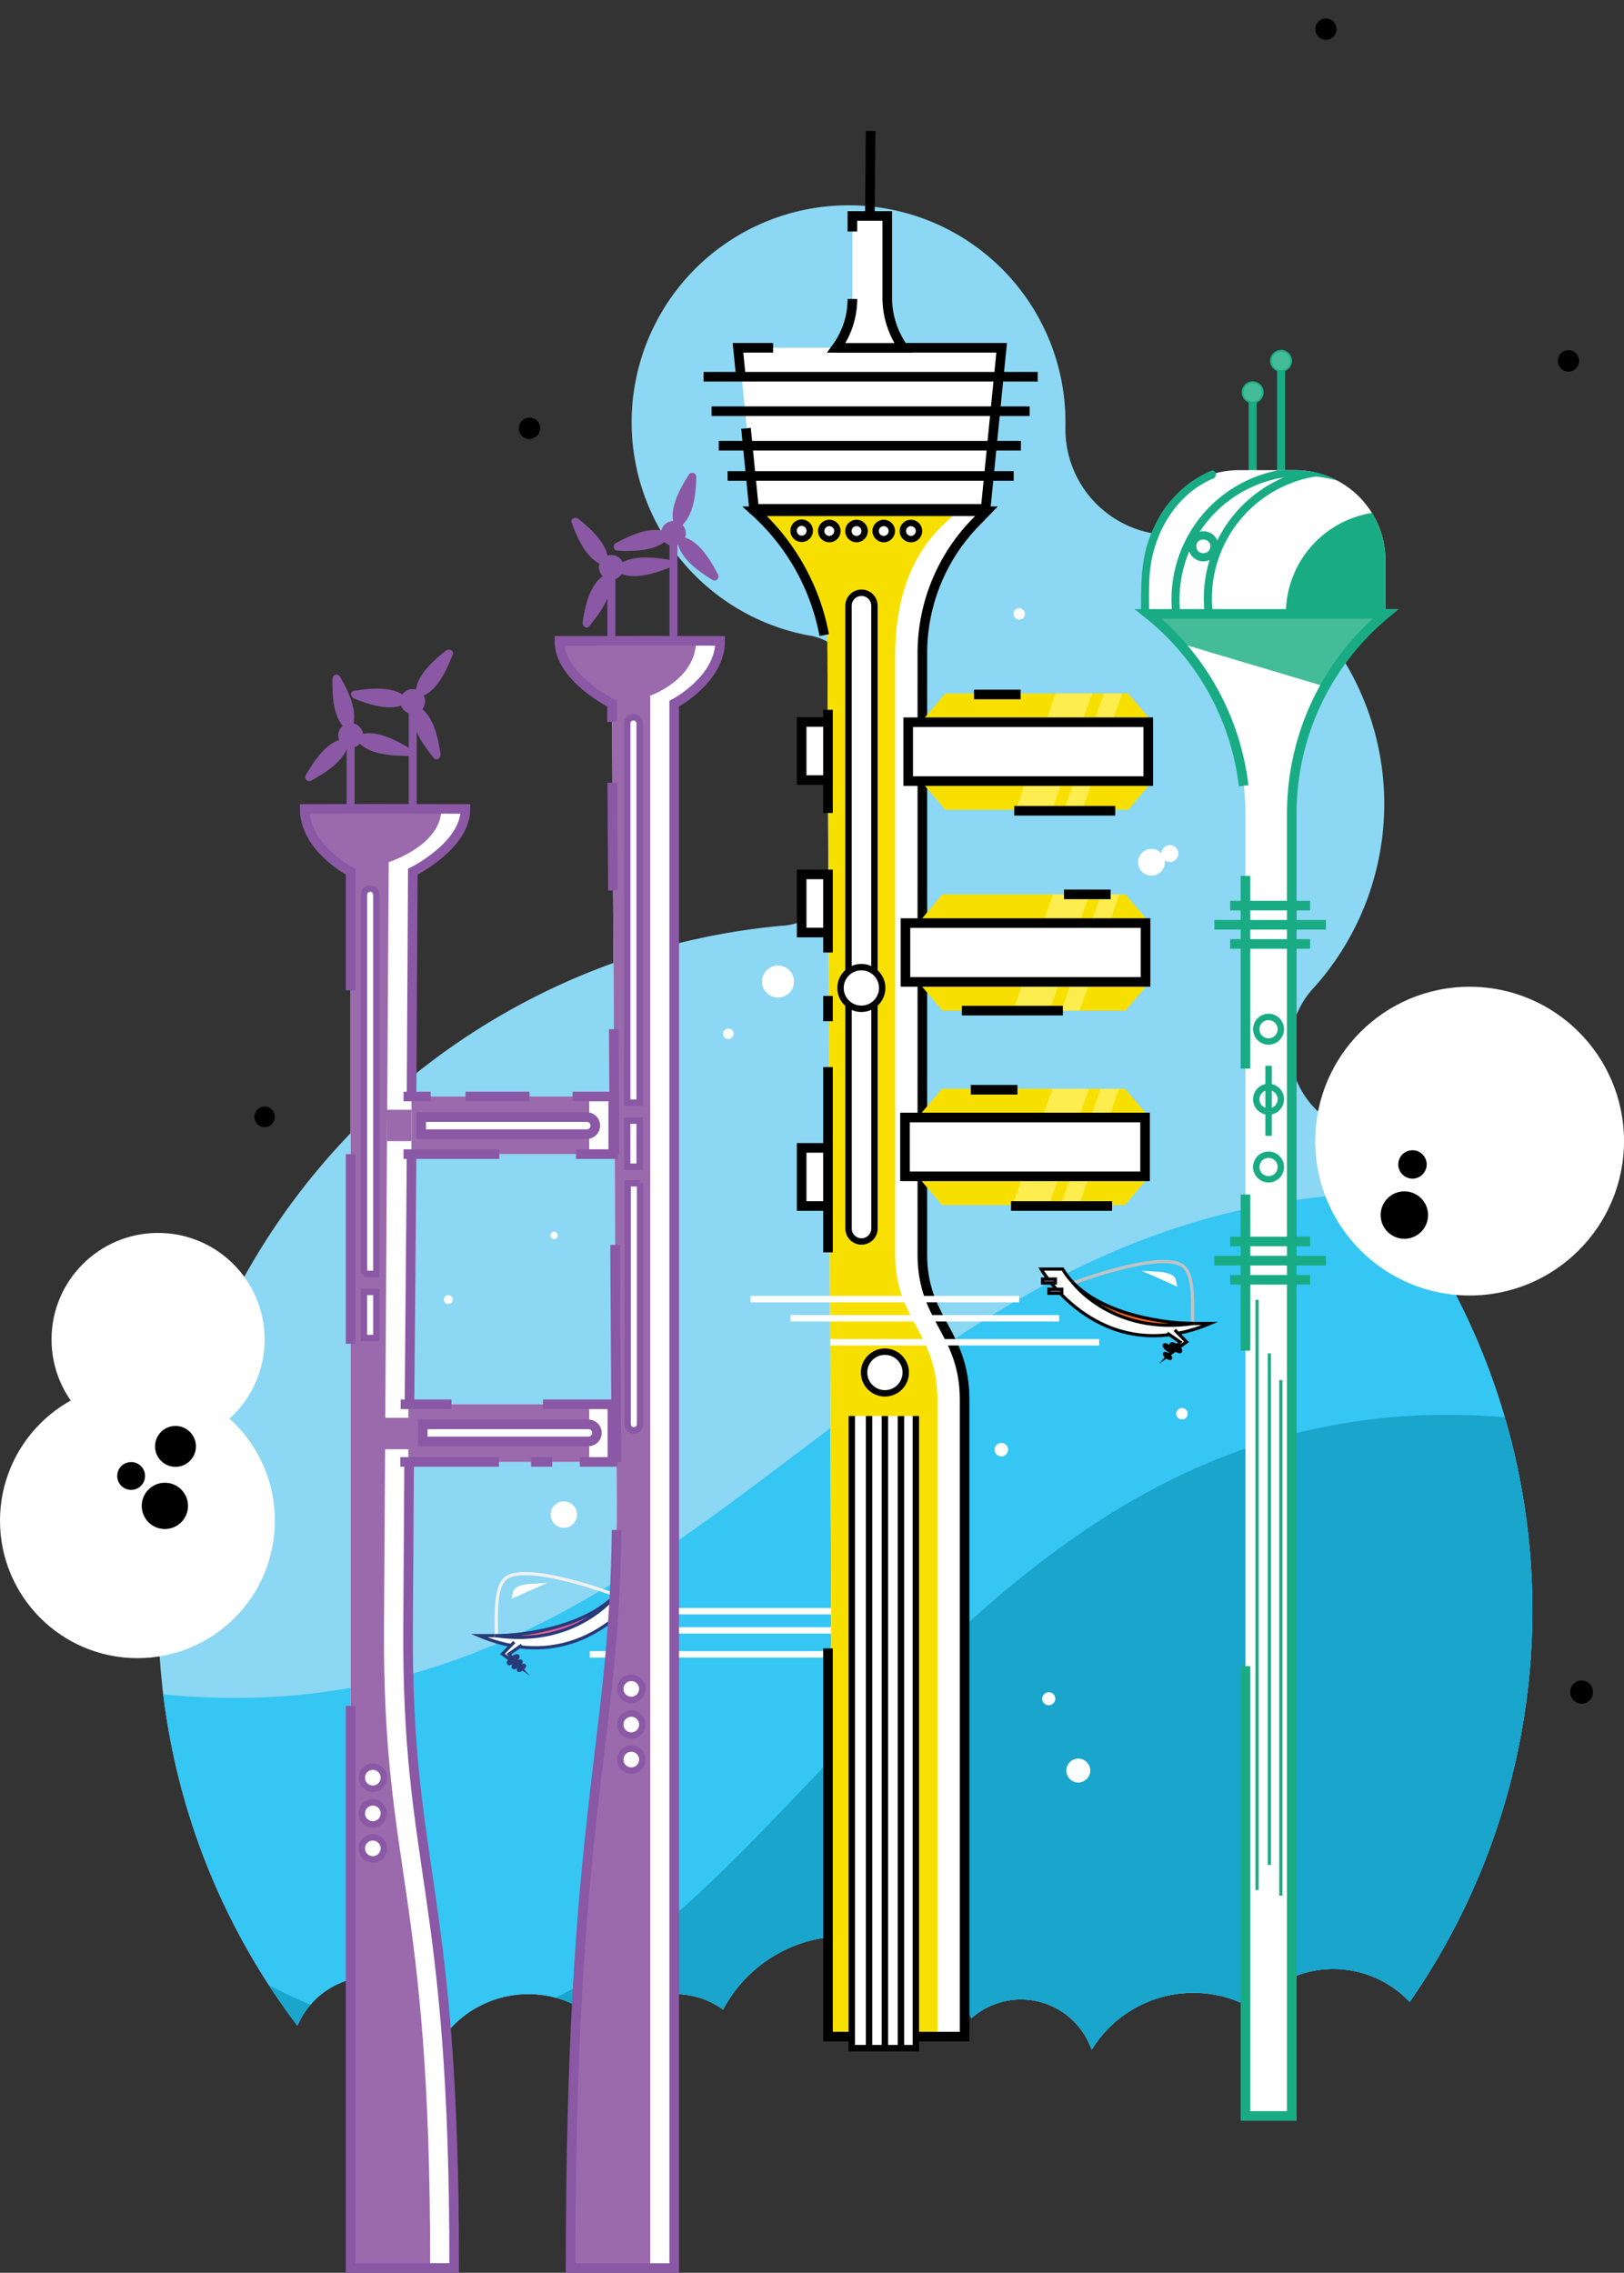 <svg xmlns="http://www.w3.org/2000/svg" xmlns:xlink="http://www.w3.org/1999/xlink" viewBox="0 0 507.38 710.06"><rect x="0" y="0" width="507.38" height="710.06" fill="#333333" stroke="none"/><defs><style>.cls-1,.cls-10,.cls-11,.cls-15,.cls-22,.cls-24,.cls-25,.cls-28,.cls-36,.cls-49,.cls-50{fill:none;}.cls-2{fill:#f7e000;}.cls-14,.cls-19,.cls-23,.cls-3,.cls-33,.cls-34,.cls-37,.cls-43,.cls-47,.cls-48,.cls-9{fill:#fff;}.cls-4{fill:#8cd7f3;}.cls-5{clip-path:url(#clip-path);}.cls-6{fill:#35c6f4;}.cls-7{clip-path:url(#clip-path-2);}.cls-8{fill:#19a5cc;}.cls-11,.cls-12,.cls-13,.cls-19,.cls-9{stroke:#273a79;}.cls-10,.cls-11,.cls-12,.cls-13,.cls-14,.cls-15,.cls-17,.cls-19,.cls-22,.cls-23,.cls-24,.cls-25,.cls-28,.cls-33,.cls-34,.cls-36,.cls-37,.cls-43,.cls-46,.cls-47,.cls-48,.cls-49,.cls-50,.cls-51,.cls-52,.cls-9{stroke-miterlimit:10;}.cls-10{stroke:#f1f2f2;}.cls-12{fill:#ec5e93;}.cls-13,.cls-52{fill:#9076b5;}.cls-14,.cls-15,.cls-47{stroke:#fff;}.cls-14,.cls-15,.cls-24,.cls-34,.cls-43{stroke-width:2px;}.cls-16{fill:#19ac84;}.cls-17,.cls-21{fill:#43bc97;}.cls-17,.cls-22,.cls-23,.cls-24,.cls-25{stroke:#19ac84;}.cls-17,.cls-19{stroke-width:0.5px;}.cls-18{clip-path:url(#clip-path-3);}.cls-20{clip-path:url(#clip-path-4);}.cls-22,.cls-23,.cls-28,.cls-33,.cls-36,.cls-37,.cls-46{stroke-width:3px;}.cls-26{clip-path:url(#clip-path-5);}.cls-27{fill:#9a6aad;}.cls-28,.cls-33,.cls-34{stroke:#8a58a4;}.cls-29{clip-path:url(#clip-path-6);}.cls-30{clip-path:url(#clip-path-7);}.cls-31{clip-path:url(#clip-path-8);}.cls-32{fill:#8a58a4;}.cls-35{clip-path:url(#clip-path-9);}.cls-36,.cls-37,.cls-43,.cls-46,.cls-48,.cls-50,.cls-51,.cls-52{stroke:#000;}.cls-38{clip-path:url(#clip-path-10);}.cls-39{fill:#feed4f;}.cls-40{clip-path:url(#clip-path-11);}.cls-41{clip-path:url(#clip-path-12);}.cls-42{clip-path:url(#clip-path-13);}.cls-44{clip-path:url(#clip-path-14);}.cls-45{clip-path:url(#clip-path-15);}.cls-49{stroke:#c3c3c3;}.cls-51{fill:#f26322;}</style><clipPath id="clip-path"><path class="cls-1" d="M38,741.69,521.5,715.3V386C272.12,312.25,242.33,570.76,22.75,525"/></clipPath><clipPath id="clip-path-2"><path class="cls-1" d="M75.53,821.69,559,795.3V466C264.06,342.69,245,741.69,60.25,605"/></clipPath><clipPath id="clip-path-3"><path class="cls-1" d="M387.1,146.88h17.52a28.24,28.24,0,0,1,28.24,28.24v16.19a0,0,0,0,1,0,0H358.74a0,0,0,0,1,0,0V175.24a28.36,28.36,0,0,1,28.36-28.36Z"/></clipPath><clipPath id="clip-path-4"><path class="cls-3" d="M403.59,661.07H389.11V254.51a80.76,80.76,0,0,0-30.37-63.19h74.13a81,81,0,0,0-29.27,62.33Z"/></clipPath><clipPath id="clip-path-5"><path class="cls-1" d="M141.89,708.56H109.53V272.33s-14.34-7.42-14.33-19.61c14.33-.06,26.25-.06,50.24,0,0,11.5-16.46,19.61-16.46,19.61L127.5,508C127,585.32,142.06,589,141.89,708.56Z"/></clipPath><clipPath id="clip-path-6"><path class="cls-1" d="M178.27,708.56h32.37V219.83S225,212.41,225,200.22c-14.32-.06-26.24-.06-50.24,0,0,11.5,16.46,19.61,16.46,19.61s0,12.5,1.48,248.2C193.15,545.32,178.27,559.48,178.27,708.56Z"/></clipPath><clipPath id="clip-path-7"><rect class="cls-1" x="128.58" y="342.57" width="63.01" height="18"/></clipPath><clipPath id="clip-path-8"><rect class="cls-1" x="127.58" y="438.73" width="63.01" height="18"/></clipPath><clipPath id="clip-path-9"><path class="cls-3" d="M258.51,197.64a69.26,69.26,0,0,0-21.69-38.7h72.37l-3.5,3.61a58.52,58.52,0,0,0-16.52,40.73V391.13c0,20.63,13.2,24.06,13.2,45.58V635.49H259.69V514.22Z"/></clipPath><clipPath id="clip-path-10"><polygon class="cls-2" points="351.62 315.74 294.46 315.74 286.64 306.55 359.44 306.55 351.62 315.74"/></clipPath><clipPath id="clip-path-11"><polygon class="cls-2" points="351.62 279.42 294.46 279.42 286.64 288.61 359.44 288.61 351.62 279.42"/></clipPath><clipPath id="clip-path-12"><polygon class="cls-2" points="351.47 376.48 294.32 376.48 286.5 367.29 359.29 367.29 351.47 376.48"/></clipPath><clipPath id="clip-path-13"><polygon class="cls-2" points="351.47 340.15 294.32 340.15 286.5 349.34 359.29 349.34 351.47 340.15"/></clipPath><clipPath id="clip-path-14"><polygon class="cls-2" points="352.47 252.99 295.32 252.99 287.5 243.8 360.29 243.8 352.47 252.99"/></clipPath><clipPath id="clip-path-15"><polygon class="cls-2" points="352.47 216.66 295.32 216.66 287.5 225.86 360.29 225.86 352.47 216.66"/></clipPath></defs><title>Asset 1</title><g id="Layer_2" data-name="Layer 2"><g id="Layer_1-2" data-name="Layer 1"><path class="cls-4" d="M92.92,632.87a25.17,25.17,0,0,1,47,1.77,33,33,0,0,1,50.11-.24,25.15,25.15,0,0,1,35.87-6.56,43.14,43.14,0,0,1,77.56,2.71,23.37,23.37,0,0,1,37.59,9.86A37.29,37.29,0,0,1,391,627.31a32.88,32.88,0,0,1,49.39-1.9l.12-.08a214.66,214.66,0,0,0-28.93-278.28,27.28,27.28,0,0,1-1.32-38.23,85.92,85.92,0,0,0-44.77-141.46,24.06,24.06,0,0,0-2.62-.37,33.09,33.09,0,0,1-30-33.79c0-1.54,0-3.09-.07-4.65a67.77,67.77,0,1,0-80,70l.12,0a16.93,16.93,0,0,1,13.18,22.56,85.45,85.45,0,0,0-5.42,30.07,87,87,0,0,0,1.39,15.5,19.1,19.1,0,0,1-17.16,22.5l-.2,0c-109,9.77-194.57,101-195.27,212.45a214.08,214.08,0,0,0,43.3,131A2.39,2.39,0,0,1,92.92,632.87Z"/><g class="cls-5"><path class="cls-6" d="M92.92,632.87a25.17,25.17,0,0,1,47,1.77,33,33,0,0,1,50.11-.24,25.15,25.15,0,0,1,35.87-6.56,43.14,43.14,0,0,1,77.56,2.71,23.37,23.37,0,0,1,37.59,9.86A37.29,37.29,0,0,1,391,627.31a32.88,32.88,0,0,1,49.39-1.9l.12-.08a214.66,214.66,0,0,0-28.93-278.28,27.28,27.28,0,0,1-1.32-38.23,85.92,85.92,0,0,0-44.77-141.46,24.06,24.06,0,0,0-2.62-.37,33.09,33.09,0,0,1-30-33.79c0-1.54,0-3.09-.07-4.65a67.77,67.77,0,1,0-80,70l.12,0a16.93,16.93,0,0,1,13.18,22.56,85.45,85.45,0,0,0-5.42,30.07,87,87,0,0,0,1.39,15.5,19.1,19.1,0,0,1-17.16,22.5l-.2,0c-109,9.77-194.57,101-195.27,212.45a214.08,214.08,0,0,0,43.3,131A2.39,2.39,0,0,1,92.92,632.87Z"/></g><g class="cls-7"><path class="cls-8" d="M92.92,632.87a25.17,25.17,0,0,1,47,1.77,33,33,0,0,1,50.11-.24,25.15,25.15,0,0,1,35.87-6.56,43.14,43.14,0,0,1,77.56,2.71,23.37,23.37,0,0,1,37.59,9.86A37.29,37.29,0,0,1,391,627.31a32.88,32.88,0,0,1,49.39-1.9l.12-.08a214.66,214.66,0,0,0-28.93-278.28,27.28,27.28,0,0,1-1.32-38.23,85.92,85.92,0,0,0-44.77-141.46,24.06,24.06,0,0,0-2.62-.37,33.09,33.09,0,0,1-30-33.79c0-1.54,0-3.09-.07-4.65a67.77,67.77,0,1,0-80,70l.12,0a16.93,16.93,0,0,1,13.18,22.56,85.45,85.45,0,0,0-5.42,30.07,87,87,0,0,0,1.39,15.5,19.1,19.1,0,0,1-17.16,22.5l-.2,0c-109,9.77-194.57,101-195.27,212.45a214.08,214.08,0,0,0,43.3,131A2.39,2.39,0,0,1,92.92,632.87Z"/></g><path class="cls-9" d="M202.39,494h-6.75c-10.2,17-39,17-39,17h-7C184.09,525.46,202.39,494,202.39,494Z"/><path class="cls-10" d="M192.31,498.33s-26.69-10.12-33.94-5.5c-3.89,2.47-3.28,11.55-3.28,18.13C179.93,513.47,192.31,498.33,192.31,498.33Z"/><polyline class="cls-9" points="163.01 513.99 158.97 516.79 162.26 520.58 156.98 516.73 160.65 513"/><ellipse class="cls-11" cx="162.9" cy="521.1" rx="1.19" ry="0.4" transform="translate(-285.3 209.33) rotate(-37.82)"/><ellipse class="cls-11" cx="161.54" cy="520.01" rx="1.55" ry="0.52" transform="translate(-284.91 208.26) rotate(-37.82)"/><ellipse class="cls-11" cx="160.3" cy="518.54" rx="1.86" ry="0.62" transform="translate(-284.27 207.2) rotate(-37.82)"/><path class="cls-12" d="M154.67,511h2s24-.42,36.06-13l-.38.41S180,514.78,154.67,511Z"/><rect class="cls-13" x="197.94" y="497.1" width="4.01" height="1.24" transform="translate(399.89 995.44) rotate(180)"/><rect class="cls-13" x="195.94" y="500.29" width="4.01" height="1.25" transform="translate(395.89 1001.83) rotate(180)"/><path class="cls-14" d="M165.51,495.83s-4,.22-4.34,1.94C163,496.94,165.51,495.83,165.51,495.83Z"/><line class="cls-15" x1="209.25" y1="503.36" x2="293.21" y2="503.36"/><line class="cls-15" x1="184.25" y1="516.86" x2="268.21" y2="516.86"/><line class="cls-15" x1="196.75" y1="509.36" x2="280.71" y2="509.36"/><circle class="cls-3" cx="42.94" cy="475.1" r="42.94"/><circle class="cls-3" cx="459.15" cy="356.51" r="48.23"/><circle class="cls-3" cx="49.39" cy="418.48" r="33.29"/><g id="Observatory"><path class="cls-16" d="M390.13,122.56v25.73a1.25,1.25,0,0,0,2.5,0V122.56a1.25,1.25,0,0,0-2.5,0Z"/><circle class="cls-17" cx="391.38" cy="122.56" r="3.19"/><path class="cls-16" d="M399,112.81v35.48a1.25,1.25,0,0,0,2.5,0V112.81a1.25,1.25,0,0,0-2.5,0Z"/><circle class="cls-17" cx="400.23" cy="112.73" r="3.19"/><g class="cls-18"><ellipse class="cls-19" cx="401.08" cy="172.03" rx="78.72" ry="60.39"/><circle class="cls-16" cx="433.61" cy="191.74" r="31.87"/><path class="cls-16" d="M455.86,187c-.28,16.13-10.2,30.9-25.6,36.37a38.63,38.63,0,1,1-5.15-74.2c17.93,3.71,30.44,19.74,30.75,37.83a1.25,1.25,0,0,0,2.5,0,41.13,41.13,0,1,0-33.92,40.48c19.63-3.44,33.58-20.8,33.92-40.48A1.25,1.25,0,0,0,455.86,187Z"/><path class="cls-16" d="M445.74,187.31c-.27,16.14-10.2,30.91-25.59,36.37a38.63,38.63,0,1,1-5.16-74.2c17.94,3.71,30.44,19.74,30.75,37.83a1.25,1.25,0,0,0,2.5,0,41.12,41.12,0,1,0-33.92,40.48c19.64-3.44,33.59-20.8,33.92-40.48A1.25,1.25,0,0,0,445.74,187.31Z"/></g><path class="cls-3" d="M403.59,661.07H389.11V254.51a80.76,80.76,0,0,0-30.37-63.19h74.13a81,81,0,0,0-29.27,62.33Z"/><g class="cls-20"><rect class="cls-21" x="349.81" y="172.16" width="107.2" height="38.32" transform="translate(71.5 -107.32) rotate(16.61)"/></g><path class="cls-16" d="M359,191.32c0-6.15-.29-12.3,1.22-18.32,2.55-10.16,9-19.36,18.84-23.51,1.46-.61.82-3-.66-2.41-9.29,3.92-15.87,11.66-19.3,21.07-2.76,7.56-2.6,15.26-2.6,23.17a1.25,1.25,0,0,0,2.5,0Z"/><path class="cls-16" d="M378.19,170.69c-.15,2.83-4.41,2.85-4.41,0s4.26-2.83,4.41,0c.09,1.6,2.59,1.61,2.5,0a4.71,4.71,0,1,0-4.89,4.7,4.79,4.79,0,0,0,4.89-4.7C380.78,169.08,378.28,169.09,378.19,170.69Z"/><path class="cls-22" d="M388.55,245.5a81,81,0,0,0-29.82-53.71h74.13a81,81,0,0,0-29.27,62.34V661.07H389.11V520.55"/><line class="cls-23" x1="389.11" y1="333.85" x2="389.11" y2="273.65"/><line class="cls-23" x1="389.11" y1="421.97" x2="389.11" y2="373.18"/><circle class="cls-24" cx="396.33" cy="321.55" r="3.84"/><circle class="cls-24" cx="396.33" cy="343.43" r="3.84"/><line class="cls-24" x1="396.33" y1="332.97" x2="396.33" y2="354.86"/><circle class="cls-24" cx="396.33" cy="364.6" r="3.84"/><line class="cls-25" x1="392.74" y1="406.1" x2="392.74" y2="590.48"/><line class="cls-25" x1="396.58" y1="422.83" x2="396.58" y2="582.64"/><line class="cls-25" x1="400.17" y1="431.17" x2="400.17" y2="592.23"/></g><g id="Tower_1" data-name="Tower 1"><g id="Left_Tower" data-name="Left Tower"><path class="cls-3" d="M141.89,708.56H109.53V272.33s-14.34-7.42-14.33-19.61c14.33-.06,26.25-.06,50.24,0,0,11.5-16.46,19.61-16.46,19.61L127.5,508C127,585.32,142.06,589,141.89,708.56Z"/><g class="cls-26"><path class="cls-27" d="M134.39,708.56H102V272.33s-14.34-7.42-14.33-19.61c14.33-.06,26.25-.06,50.24,0-.05,11.49-16.46,16.61-16.46,16.61s0,3-1.48,238.7C119.51,585.32,134.56,589,134.39,708.56Z"/></g><path class="cls-28" d="M109.53,309.4V272.33s-14.34-7.42-14.33-19.61c14.33-.06,26.25-.06,50.24,0,0,11.5-16.46,19.61-16.46,19.61s0,1.91-.4,70.24"/><line class="cls-28" x1="109.53" y1="419.82" x2="109.53" y2="360.57"/><path class="cls-28" d="M127.82,456.73c-.11,15.13-.21,33.93-.32,51.3-.49,77.29,14.56,81,14.39,200.53H109.53V532.92"/><path class="cls-28" d="M128.58,360.57c-.12,20.16-.41,47.39-.65,78.16"/></g><g id="Right_Tower" data-name="Right Tower"><path class="cls-3" d="M178.27,708.56h32.37V219.83S225,212.41,225,200.22c-14.32-.06-26.24-.06-50.24,0,0,11.5,16.46,19.61,16.46,19.61s0,12.5,1.48,248.2C193.15,545.32,178.27,559.48,178.27,708.56Z"/><g class="cls-29"><path class="cls-27" d="M170.77,708.56h32.37V217.33s14.33-4.92,14.32-17.11c-14.32-.06-26.24-.06-50.24,0,0,11.5,16.46,19.61,16.46,19.61s0,12.5,1.48,248.2C185.65,545.32,170.77,559.48,170.77,708.56Z"/></g><path class="cls-28" d="M192.64,478c-.78,68.88-14.37,88.14-14.37,230.6h32.37V219.83S225,212.41,225,200.22c-14.32-.06-26.24-.06-50.24,0,0,11.5,16.46,19.61,16.46,19.61s0,.79,0,5.72"/><path class="cls-28" d="M192.17,388.93c.12,20.12.26,42.62.42,67.79"/><path class="cls-28" d="M191.76,321.55c.07,11.64.15,24.59.23,39"/><path class="cls-28" d="M191.3,244.55c0,8.22.11,19.15.2,33.65"/></g><rect class="cls-27" x="120.93" y="346.71" width="22.62" height="9.8"/><g id="Top_Walk" data-name="Top Walk"><rect class="cls-3" x="128.58" y="342.57" width="63.01" height="18"/><g class="cls-30"><rect class="cls-27" x="121.08" y="342.57" width="63.01" height="18"/></g><polyline class="cls-28" points="156 360.57 149.78 360.57 143.55 360.57 136.62 360.57 126.08 360.57"/><polyline class="cls-28" points="178.88 342.57 191.59 342.57 191.59 360.57 179.95 360.57"/><line class="cls-28" x1="145.44" y1="342.57" x2="165.43" y2="342.57"/><line class="cls-28" x1="126.08" y1="342.57" x2="134.56" y2="342.57"/></g><g id="Bottom_Rect" data-name="Bottom Rect"><rect class="cls-3" x="128.58" y="438.73" width="63.01" height="18"/><g class="cls-31"><rect class="cls-27" x="121.08" y="438.73" width="63.01" height="18"/></g><line class="cls-28" x1="155.9" y1="456.73" x2="125.07" y2="456.73"/><line class="cls-28" x1="172.53" y1="456.73" x2="165.93" y2="456.73"/><polyline class="cls-28" points="169.65 438.73 191.34 438.73 191.34 456.73 181.15 456.73"/><line class="cls-28" x1="125.18" y1="438.73" x2="141.04" y2="438.73"/></g><g id="Wind_Turbine" data-name="Wind Turbine"><path class="cls-32" d="M108.3,232.91v19.77a1.25,1.25,0,0,0,2.5,0V232.91a1.25,1.25,0,0,0-2.5,0Z"/><circle class="cls-32" cx="109.55" cy="229.77" r="2.62"/><path class="cls-32" d="M110.92,229.77a1.37,1.37,0,0,1-2.74,0,1.37,1.37,0,0,1,2.74,0c.08,1.6,2.58,1.61,2.5,0a3.87,3.87,0,0,0-7.74,0,3.87,3.87,0,0,0,7.74,0C113.5,228.17,111,228.17,110.92,229.77Z"/><path class="cls-32" d="M108.9,226.84c-4.05-3-3.77-14.84-3.77-14.84S111,222.24,108.9,226.84Z"/><path class="cls-32" d="M109.79,226c-3.51-3-3.49-9.71-3.41-14l-2.33.64c2.1,3.68,5.29,9.59,3.65,13.87-.58,1.5,1.83,2.15,2.41.66,1.91-5-1.47-11.52-3.9-15.8a1.26,1.26,0,0,0-2.33.63c-.1,4.9.09,12.3,4.14,15.72C109.24,228.76,111,227,109.79,226Z"/><path class="cls-32" d="M112.62,230.84c4.65-2,14.73,4.15,14.73,4.15S115.55,235,112.62,230.84Z"/><path class="cls-32" d="M113,232c4.31-1.54,10.15,1.84,13.77,4l.63-2.33c-4.23,0-11-.21-13.85-3.79-1-1.25-2.76.53-1.76,1.77,3.31,4.13,10.73,4.49,15.61,4.52a1.26,1.26,0,0,0,.64-2.33c-4.21-2.54-10.7-6.07-15.7-4.28C110.78,230.17,111.43,232.59,113,232Z"/><path class="cls-32" d="M107.55,232.13c-5,.48-11,10.68-11,10.68S106.94,237.15,107.55,232.13Z"/><path class="cls-32" d="M107.22,230.92c-5.2.73-9.28,7.1-11.71,11.26a1.26,1.26,0,0,0,1.71,1.71c4.23-2.33,10.67-6.24,11.53-11.43.27-1.57-2.14-2.25-2.41-.66-.49,3-3.44,5.23-5.71,6.91a41.88,41.88,0,0,1-4.67,3l1.71,1.71c2.12-3.64,5.68-9.48,10.21-10.12C109.47,233.11,108.79,230.7,107.22,230.92Z"/></g><g id="Wind_Turbine-2" data-name="Wind Turbine"><path class="cls-32" d="M127.69,222.29v30.39a1.25,1.25,0,0,0,2.5,0V222.29a1.25,1.25,0,0,0-2.5,0Z"/><circle class="cls-32" cx="128.94" cy="219.15" r="2.62"/><path class="cls-32" d="M130.31,219.15a1.37,1.37,0,0,1-2.73,0,1.37,1.37,0,0,1,2.73,0c.09,1.6,2.59,1.61,2.5,0a3.87,3.87,0,1,0-4,3.86,3.93,3.93,0,0,0,4-3.86C132.9,217.54,130.4,217.54,130.31,219.15Z"/><path class="cls-32" d="M131.06,216.46c-.2-5.05,9.11-12.3,9.11-12.3S136,215.18,131.06,216.46Z"/><path class="cls-32" d="M132.31,216.46c.05-4.52,5.46-8.85,8.74-11.42L139,203.82c-1.45,3.77-4,10.12-8.23,11.44-1.53.48-.87,2.89.67,2.41,5.2-1.65,8.16-8.49,10-13.18.51-1.31-1.23-1.89-2.09-1.22-3.87,3-9.41,7.86-9.47,13.19A1.25,1.25,0,0,0,132.31,216.46Z"/><path class="cls-32" d="M130.32,221.87c4.48,2.35,6.1,14,6.1,14S129,226.75,130.32,221.87Z"/><path class="cls-32" d="M129.69,223c3.86,2.3,4.94,9.16,5.53,13.29l2.09-1.22c-2.54-3.15-6.7-8.54-5.79-12.82.34-1.57-2.07-2.24-2.41-.66-1.15,5.37,3.24,11.3,6.43,15.25.89,1.1,2.24-.15,2.09-1.22-.7-4.87-2.1-12-6.68-14.78A1.25,1.25,0,0,0,129.69,223Z"/><path class="cls-32" d="M126.11,218.76c-3.56-3.6-15.21-1.73-15.21-1.73S121.84,221.47,126.11,218.76Z"/><path class="cls-32" d="M127,217.87c-4.08-3.67-11.4-2.83-16.42-2.05-1.37.22-1,2,0,2.41,4.61,1.85,11.46,4.2,16.17,1.61,1.41-.78.15-2.94-1.26-2.16-4,2.18-10.36-.3-14.25-1.86v2.41c4-.63,10.74-1.52,14,1.41C126.42,220.71,128.19,219,127,217.87Z"/></g><g id="Wind_Turbine-3" data-name="Wind Turbine"><path class="cls-32" d="M189.76,180.41v19.77a1.25,1.25,0,0,0,2.5,0V180.41a1.25,1.25,0,0,0-2.5,0Z"/><circle class="cls-32" cx="191.01" cy="177.27" r="2.62"/><path class="cls-32" d="M192.38,177.27a1.37,1.37,0,0,1-2.73,0,1.37,1.37,0,0,1,2.73,0c.09,1.6,2.59,1.61,2.5,0a3.87,3.87,0,1,0-4,3.86,3.93,3.93,0,0,0,4-3.86C195,175.67,192.47,175.67,192.38,177.27Z"/><path class="cls-32" d="M188.77,175.36c-4.88-1.33-9-12.4-9-12.4S189,170.31,188.77,175.36Z"/><path class="cls-32" d="M189.11,174.16c-4.17-1.37-6.7-7.74-8.11-11.53l-2.09,1.22c3.25,2.6,8.61,7,8.61,11.51a1.25,1.25,0,0,0,2.5,0c0-5.33-5.5-10.21-9.34-13.28-.86-.69-2.58-.09-2.09,1.22,1.76,4.71,4.66,11.57,9.85,13.27C190,177.07,190.63,174.65,189.11,174.16Z"/><path class="cls-32" d="M193.7,177.71c3.6-3.57,15.23-1.58,15.23-1.58S198,180.46,193.7,177.71Z"/><path class="cls-32" d="M194.59,178.59c3.3-2.9,10-1.92,14-1.26v-2.41c-3.91,1.53-10.33,3.93-14.27,1.71a1.25,1.25,0,0,0-1.26,2.16c4.68,2.64,11.56.35,16.19-1.46,1-.39,1.36-2.18,0-2.41-5-.83-12.3-1.73-16.44,1.9C191.61,177.89,193.38,179.65,194.59,178.59Z"/><path class="cls-32" d="M189.47,180.78c-4.51,2.3-6.25,14-6.25,14S190.76,185.67,189.47,180.78Z"/><path class="cls-32" d="M188.83,179.7c-4.6,2.68-6.07,9.86-6.82,14.72-.16,1.08,1.2,2.3,2.09,1.22,3.23-3.93,7.67-9.81,6.57-15.2-.32-1.57-2.73-.9-2.41.67.87,4.29-3.35,9.64-5.92,12.76l2.09,1.22c.63-4.13,1.77-11,5.67-13.23A1.25,1.25,0,0,0,188.83,179.7Z"/></g><g id="Wind_Turbine-4" data-name="Wind Turbine"><path class="cls-32" d="M209.16,169.79v30.39a1.25,1.25,0,0,0,2.5,0V169.79a1.25,1.25,0,0,0-2.5,0Z"/><circle class="cls-32" cx="210.41" cy="166.65" r="2.62"/><path class="cls-32" d="M211.77,166.65a1.37,1.37,0,0,1-2.73,0,1.37,1.37,0,0,1,2.73,0c.09,1.6,2.59,1.61,2.5,0a3.87,3.87,0,1,0-4,3.86,3.93,3.93,0,0,0,4-3.86C214.36,165,211.86,165,211.77,166.65Z"/><path class="cls-32" d="M211.78,163.58c-1.88-4.7,4.49-14.64,4.49-14.64S216,160.74,211.78,163.58Z"/><path class="cls-32" d="M213,163.24c-1.44-4.33,2.1-10.1,4.37-13.67l-2.33-.63c-.12,4-.42,10.93-3.87,13.56-1.27,1,0,3.13,1.26,2.16,4.38-3.34,5-10.61,5.11-15.72a1.26,1.26,0,0,0-2.33-.63c-2.64,4.15-6.3,10.55-4.62,15.6C211.08,165.43,213.49,164.78,213,163.24Z"/><path class="cls-32" d="M212.87,168.92c5,.73,10.43,11.21,10.43,11.21S213.23,174,212.87,168.92Z"/><path class="cls-32" d="M212.54,170.13c4.47.86,7.74,6.91,9.68,10.63l1.71-1.71a38.66,38.66,0,0,1-4.44-3.19c-2.05-1.69-5-4.11-5.37-6.94-.19-1.57-2.69-1.59-2.5,0,.64,5.45,6.73,9.63,11,12.29,1.11.69,2.26-.64,1.71-1.71-2.24-4.3-6-10.79-11.18-11.78C211.63,167.42,211,169.83,212.54,170.13Z"/><path class="cls-32" d="M207.87,167.39c-4.55-2.21-14.92,3.42-14.92,3.42S204.74,171.36,207.87,167.39Z"/><path class="cls-32" d="M208.2,166.18c-4.92-2-11.55,1.22-15.88,3.55a1.26,1.26,0,0,0,.63,2.33c4.9.21,12.28.19,15.8-3.79,1.06-1.2-.7-3-1.77-1.77-3,3.43-9.8,3.25-14,3.06l.63,2.33c3.73-2,9.72-5,14-3.3C209,169.21,209.67,166.79,208.2,166.18Z"/></g><rect class="cls-27" x="115.93" y="442.96" width="22.62" height="9.8"/><path class="cls-33" d="M131.58,349h51.75a2.66,2.66,0,0,1,2.66,2.66v0a2.66,2.66,0,0,1-2.66,2.66H131.58a0,0,0,0,1,0,0V349a0,0,0,0,1,0,0Z"/><path class="cls-33" d="M132.08,445h51.75a2.66,2.66,0,0,1,2.66,2.66v0a2.66,2.66,0,0,1-2.66,2.66H132.08a0,0,0,0,1,0,0V445a0,0,0,0,1,0,0Z"/><path class="cls-34" d="M55.45,335.85H173.9a1.94,1.94,0,0,1,1.94,1.94v0a1.94,1.94,0,0,1-1.94,1.94H55.45a0,0,0,0,1,0,0v-3.89a0,0,0,0,1,0,0Z" transform="translate(-222.14 453.44) rotate(-90)"/><rect class="cls-34" x="108.45" y="408.87" width="14.4" height="3.89" transform="translate(-295.17 526.47) rotate(-90)"/><circle class="cls-34" cx="116.48" cy="566.54" r="3.44"/><circle class="cls-34" cx="116.48" cy="577.47" r="3.44"/><circle class="cls-34" cx="116.48" cy="555.39" r="3.44"/><path class="cls-34" d="M137.7,282.35H256.15a1.94,1.94,0,0,1,1.94,1.94v0a1.94,1.94,0,0,1-1.94,1.94H137.7a0,0,0,0,1,0,0v-3.89A0,0,0,0,1,137.7,282.35Z" transform="translate(-86.39 482.19) rotate(-90)"/><rect class="cls-34" x="190.7" y="355.37" width="14.4" height="3.89" transform="translate(-159.42 555.22) rotate(-90)"/><path class="cls-34" d="M159.44,406.34h75.24a1.94,1.94,0,0,1,1.94,1.94v0a1.94,1.94,0,0,1-1.94,1.94H159.44a0,0,0,0,1,0,0v-3.89A0,0,0,0,1,159.44,406.34Z" transform="translate(606.32 210.25) rotate(90)"/><circle class="cls-34" cx="197.23" cy="538.79" r="3.44"/><circle class="cls-34" cx="197.23" cy="549.72" r="3.44"/><circle class="cls-34" cx="197.23" cy="527.64" r="3.44"/></g><g id="Middle_Pink_Tower" data-name="Middle Pink Tower"><polyline class="cls-3" points="233.32 133.82 235.82 158.98 308.19 158.98 313.19 108.66 305.08 108.66 296.22 108.66 284.85 108.66 261.56 108.66 241.8 108.66 230.82 108.66 231.72 117.7"/><path class="cls-3" d="M258.51,197.64a69.26,69.26,0,0,0-21.69-38.7h72.37l-3.5,3.61a58.52,58.52,0,0,0-16.52,40.73V391.13c0,20.63,13.2,24.06,13.2,45.58V635.49H259.69V514.22Z"/><g class="cls-35"><path class="cls-2" d="M292.87,636.28H250.19l-21-478.12,70,1.57-4.16,3.9c-11.39,10.67-15.35,25.58-15.35,41.19V391.91c0,20.64,13.2,24.06,13.2,45.59Z"/></g><path class="cls-36" d="M257.51,198.42a69.27,69.27,0,0,0-21.69-38.69h72.37l-3.5,3.61a58.5,58.5,0,0,0-16.52,40.73V391.91c0,20.64,13.2,24.06,13.2,45.59V636.28H258.69V515"/><line class="cls-37" x1="258.69" y1="253.99" x2="258.69" y2="221.76"/><line class="cls-37" x1="258.69" y1="297.58" x2="258.69" y2="273.18"/><line class="cls-37" x1="258.69" y1="319.05" x2="258.69" y2="311.15"/><line class="cls-37" x1="258.69" y1="391.26" x2="258.69" y2="333.38"/><g id="Middle"><polygon class="cls-2" points="351.62 315.74 294.46 315.74 286.64 306.55 359.44 306.55 351.62 315.74"/><g class="cls-38"><rect class="cls-39" x="322.1" y="263.27" width="10.71" height="75.15" transform="translate(118.51 -91.68) rotate(19.4)"/><rect class="cls-39" x="336.93" y="263.43" width="5.36" height="75.15" transform="translate(119.25 -95.7) rotate(19.4)"/></g><polygon class="cls-2" points="351.62 279.42 294.46 279.42 286.64 288.61 359.44 288.61 351.62 279.42"/><g class="cls-40"><rect class="cls-39" x="329.41" y="241.62" width="10.71" height="75.15" transform="translate(111.73 -95.34) rotate(19.4)"/><rect class="cls-39" x="344.23" y="241.78" width="5.36" height="75.15" transform="translate(112.47 -99.36) rotate(19.4)"/></g><rect class="cls-37" x="282.89" y="288.39" width="75.01" height="18.38"/></g><rect class="cls-37" x="250.46" y="225.55" width="8.23" height="18.16"/><rect class="cls-37" x="250.46" y="273.18" width="8.23" height="18.16"/><rect class="cls-37" x="250.46" y="358.62" width="8.23" height="18.16"/><polyline class="cls-37" points="241.55 108.66 230.57 108.66 231.47 117.7"/><polyline class="cls-37" points="233.07 133.82 235.57 158.98 307.94 158.98 312.94 108.66 304.83 108.66 295.97 108.66 284.6 108.66 261.31 108.66"/><line class="cls-37" x1="219.82" y1="117.7" x2="324.2" y2="117.7"/><line class="cls-37" x1="222.32" y1="128.47" x2="321.7" y2="128.47"/><line class="cls-37" x1="224.57" y1="139.25" x2="318.95" y2="139.25"/><line class="cls-37" x1="227.32" y1="148.7" x2="316.7" y2="148.7"/><path class="cls-37" d="M266.31,72.32V67.47H277.2V93a27.1,27.1,0,0,0,5,15.68H261.31a25.82,25.82,0,0,0,5-15.27"/><line class="cls-37" x1="271.76" y1="67.47" x2="272.01" y2="40.93"/><g id="Middle-2" data-name="Middle"><polygon class="cls-2" points="351.47 376.48 294.32 376.48 286.5 367.29 359.29 367.29 351.47 376.48"/><g class="cls-41"><rect class="cls-39" x="321.96" y="324.01" width="10.71" height="75.15" transform="translate(138.67 -88.18) rotate(19.4)"/><rect class="cls-39" x="336.78" y="324.17" width="5.36" height="75.15" transform="translate(139.41 -92.21) rotate(19.4)"/></g><polygon class="cls-2" points="351.47 340.15 294.32 340.15 286.5 349.34 359.29 349.34 351.47 340.15"/><g class="cls-42"><rect class="cls-39" x="329.26" y="302.36" width="10.71" height="75.15" transform="translate(131.89 -91.84) rotate(19.4)"/><rect class="cls-39" x="344.09" y="302.52" width="5.36" height="75.15" transform="translate(132.64 -95.86) rotate(19.4)"/></g><rect class="cls-37" x="282.74" y="349.13" width="75.01" height="18.38"/><line class="cls-36" x1="317.87" y1="340.46" x2="303.31" y2="340.46"/><line class="cls-36" x1="315.88" y1="376.78" x2="347.43" y2="376.78"/></g><line class="cls-36" x1="346.99" y1="279.42" x2="332.42" y2="279.42"/><line class="cls-36" x1="300.52" y1="315.74" x2="332.07" y2="315.74"/><polyline class="cls-43" points="286.13 442.38 286.13 639.87 266.12 639.87 266.12 442.38"/><line class="cls-43" x1="271.51" y1="442.39" x2="271.51" y2="639.86"/><line class="cls-43" x1="276.47" y1="442.39" x2="276.47" y2="639.86"/><line class="cls-43" x1="281.48" y1="442.39" x2="281.48" y2="639.86"/><circle class="cls-43" cx="276.47" cy="428.8" r="6.51"/><path class="cls-43" d="M209,241.32H325.3a4.05,4.05,0,0,1,4.05,4.05v0a4.05,4.05,0,0,1-4.05,4.05H209a0,0,0,0,1,0,0v-8.11A0,0,0,0,1,209,241.32Z" transform="translate(23.78 514.54) rotate(-90)"/><path class="cls-43" d="M230.57,345.22H303.7a4.05,4.05,0,0,1,4.05,4.05v0a4.05,4.05,0,0,1-4.05,4.05H230.57a0,0,0,0,1,0,0v-8.11A0,0,0,0,1,230.57,345.22Z" transform="translate(618.43 80.11) rotate(90)"/><circle class="cls-43" cx="269.11" cy="308.66" r="6.51"/><circle class="cls-43" cx="250.46" cy="165.81" r="2.53"/><circle class="cls-43" cx="259.1" cy="165.9" r="2.53"/><circle class="cls-43" cx="284.6" cy="165.9" r="2.53"/><circle class="cls-43" cx="276.1" cy="165.9" r="2.53"/><circle class="cls-43" cx="267.6" cy="165.9" r="2.53"/><g id="Middle-3" data-name="Middle"><polygon class="cls-2" points="352.47 252.99 295.32 252.99 287.5 243.8 360.29 243.8 352.47 252.99"/><g class="cls-44"><rect class="cls-39" x="322.96" y="200.52" width="10.71" height="75.15" transform="translate(97.71 -95.52) rotate(19.4)"/><rect class="cls-39" x="337.78" y="200.68" width="5.36" height="75.15" transform="translate(98.46 -99.55) rotate(19.4)"/></g><polygon class="cls-2" points="352.47 216.66 295.32 216.66 287.5 225.86 360.29 225.86 352.47 216.66"/><g class="cls-45"><rect class="cls-39" x="330.26" y="178.87" width="10.71" height="75.15" transform="translate(90.94 -99.18) rotate(19.4)"/><rect class="cls-39" x="345.09" y="179.03" width="5.36" height="75.15" transform="translate(91.68 -103.21) rotate(19.4)"/></g><rect class="cls-37" x="283.74" y="225.64" width="75.01" height="18.38"/><line class="cls-36" x1="318.87" y1="216.97" x2="304.31" y2="216.97"/><line class="cls-36" x1="316.88" y1="253.3" x2="348.43" y2="253.3"/></g></g><line class="cls-3" x1="15.5" y1="594.68" x2="42.94" y2="594.68"/><line class="cls-22" x1="384.34" y1="282.93" x2="409.31" y2="282.93"/><line class="cls-22" x1="379.41" y1="288.92" x2="414.25" y2="288.92"/><line class="cls-22" x1="384.34" y1="294.91" x2="409.31" y2="294.91"/><line class="cls-22" x1="384.34" y1="387.86" x2="409.31" y2="387.86"/><line class="cls-22" x1="379.41" y1="393.85" x2="414.25" y2="393.85"/><line class="cls-22" x1="384.34" y1="399.84" x2="409.31" y2="399.84"/><ellipse class="cls-46" cx="165.43" cy="133.82" rx="1.87" ry="1.82" transform="translate(-41.36 183.95) rotate(-52.6)"/><ellipse class="cls-46" cx="414.25" cy="9.14" rx="1.82" ry="1.87" transform="translate(-0.05 2.86) rotate(-0.4)"/><ellipse class="cls-46" cx="490" cy="112.73" rx="1.87" ry="1.82" transform="translate(314.15 583.78) rotate(-82.48)"/><ellipse class="cls-47" cx="227.55" cy="323.01" rx="1.16" ry="1.13" transform="translate(-140.95 180.45) rotate(-33.69)"/><ellipse class="cls-47" cx="173.1" cy="386.01" rx="0.66" ry="0.65" transform="translate(-243.82 314.28) rotate(-56.09)"/><ellipse class="cls-47" cx="140.05" cy="406.03" rx="0.9" ry="0.88" transform="translate(-190.02 131.2) rotate(-31.19)"/><ellipse class="cls-47" cx="327.65" cy="530.74" rx="1.56" ry="1.52" transform="translate(-227.49 246.38) rotate(-31.19)"/><ellipse class="cls-47" cx="368.51" cy="442.34" rx="1.27" ry="1.3" transform="matrix(0.25, -0.97, 0.97, 0.25, -151.93, 688.54)"/><ellipse class="cls-47" cx="318.42" cy="191.79" rx="1.27" ry="1.3" transform="translate(-23.75 337.04) rotate(-54.06)"/><ellipse class="cls-46" cx="82.68" cy="348.96" rx="1.74" ry="1.69" transform="translate(-275.67 362.82) rotate(-78.89)"/><ellipse class="cls-46" cx="494.12" cy="528.66" rx="2.08" ry="2.14" transform="translate(-78.54 86.28) rotate(-9.25)"/><circle class="cls-46" cx="51.51" cy="470.47" r="5.73"/><circle class="cls-46" cx="438.76" cy="379.61" r="5.91"/><circle class="cls-47" cx="312.84" cy="452.91" r="1.61"/><circle class="cls-46" cx="441.29" cy="363.79" r="2.95"/><circle class="cls-46" cx="54.83" cy="451.88" r="4.89"/><circle class="cls-46" cx="40.97" cy="461.12" r="2.86"/><circle class="cls-47" cx="176.16" cy="473.19" r="3.63"/><circle class="cls-47" cx="243.07" cy="306.65" r="4.5"/><circle class="cls-47" cx="365.51" cy="266.65" r="2.14"/><circle class="cls-47" cx="359.75" cy="269.39" r="3.68"/><circle class="cls-47" cx="336.88" cy="553.16" r="3.24"/><path class="cls-48" d="M325.28,396.48H332c10.2,17,39,17,39,17h7.05C343.58,428,325.28,396.48,325.28,396.48Z"/><path class="cls-49" d="M335.36,400.83s26.69-10.12,33.94-5.5c3.89,2.47,3.27,11.55,3.27,18.13C347.74,416,335.36,400.83,335.36,400.83Z"/><polyline class="cls-48" points="364.66 416.49 368.7 419.29 365.4 423.08 370.69 419.23 367.02 415.5"/><ellipse class="cls-50" cx="364.77" cy="423.6" rx="0.4" ry="1.19" transform="translate(-193.52 452.02) rotate(-52.18)"/><ellipse class="cls-50" cx="366.13" cy="422.51" rx="0.52" ry="1.55" transform="matrix(0.61, -0.79, 0.79, 0.61, -192.13, 452.68)"/><ellipse class="cls-50" cx="367.37" cy="421.04" rx="0.62" ry="1.86" transform="translate(-190.49 453.08) rotate(-52.18)"/><path class="cls-51" d="M373,413.46h-2s-24-.42-36.06-13l.39.41S347.67,417.28,373,413.46Z"/><rect class="cls-52" x="325.72" y="399.6" width="4.01" height="1.24"/><rect class="cls-52" x="327.72" y="402.79" width="4.01" height="1.25"/><path class="cls-14" d="M362.16,398.33s4,.22,4.34,1.94C364.72,399.44,362.16,398.33,362.16,398.33Z"/><line class="cls-15" x1="318.42" y1="405.86" x2="234.46" y2="405.86"/><line class="cls-15" x1="343.42" y1="419.36" x2="259.46" y2="419.36"/><line class="cls-15" x1="330.92" y1="411.86" x2="246.96" y2="411.86"/></g></g></svg>